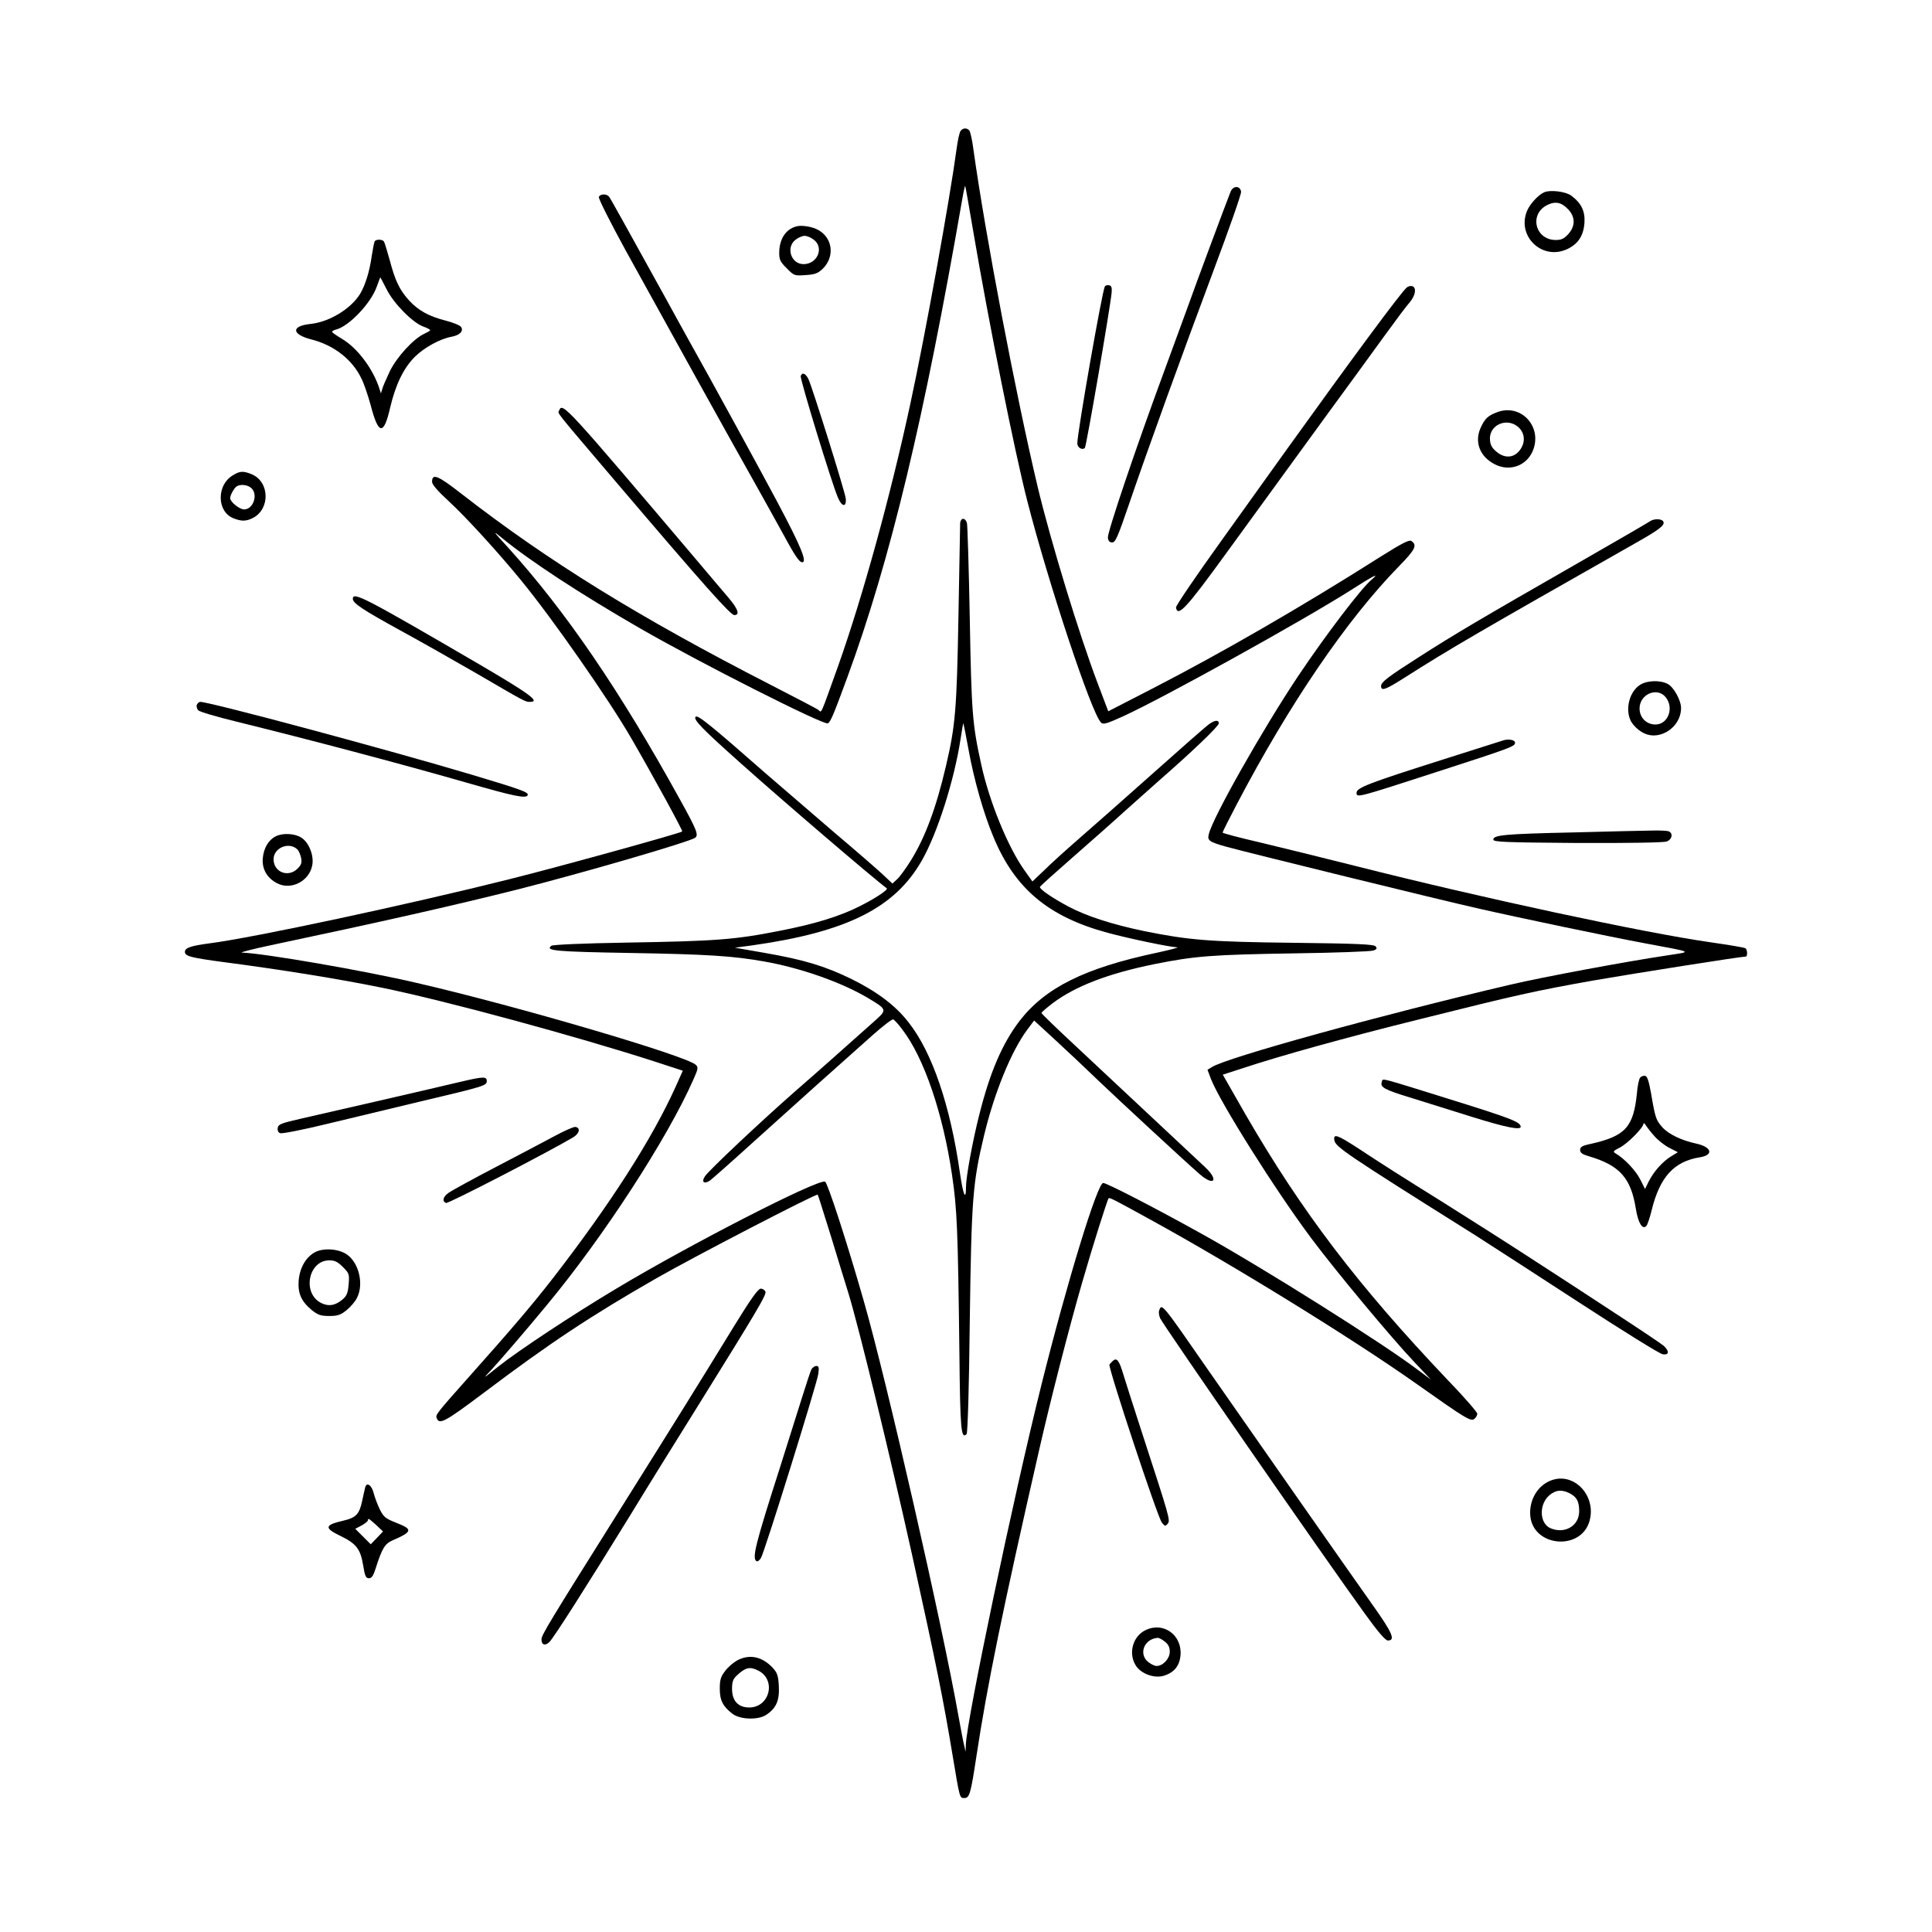 <?xml version="1.0" standalone="no"?>
<!DOCTYPE svg PUBLIC "-//W3C//DTD SVG 20010904//EN"
 "http://www.w3.org/TR/2001/REC-SVG-20010904/DTD/svg10.dtd">
<svg version="1.0" xmlns="http://www.w3.org/2000/svg"
 width="1024pt" height="1024pt" viewBox="0 0 1024 1024"
 preserveAspectRatio="xMidYMid meet">
<g transform="translate(0,1024) scale(0.1,-0.1)"
fill="#000000" stroke="none">
<path d="M5092 9547 c-6 -6 -16 -50 -22 -97 -36 -267 -165 -980 -245 -1350
-105 -487 -252 -1021 -381 -1385 -100 -279 -88 -252 -106 -238 -7 6 -121 65
-253 133 -700 359 -1177 654 -1637 1011 -128 100 -158 112 -158 65 0 -14 30
-49 90 -104 91 -84 260 -269 381 -417 167 -203 468 -635 586 -840 117 -202
273 -488 269 -492 -9 -9 -648 -186 -916 -253 -534 -134 -1355 -310 -1590 -340
-99 -13 -130 -24 -130 -45 0 -23 30 -31 210 -55 306 -40 614 -90 834 -135 338
-69 1033 -258 1448 -392 l147 -48 -38 -85 c-124 -275 -344 -619 -649 -1013
-110 -142 -228 -280 -452 -531 -163 -183 -172 -195 -166 -211 14 -38 40 -25
249 132 350 264 567 408 918 609 190 109 847 450 853 442 2 -1 33 -102 71
-223 37 -121 78 -256 92 -300 56 -183 220 -857 337 -1385 129 -586 164 -757
216 -1070 37 -222 36 -220 61 -220 28 0 34 23 64 220 57 377 139 777 335 1635
55 242 156 637 225 875 56 195 134 441 141 449 5 5 32 -9 219 -112 438 -240
1077 -634 1416 -874 259 -183 285 -199 304 -183 8 7 15 19 15 27 0 8 -71 90
-159 181 -474 499 -772 891 -1070 1406 l-120 210 102 33 c205 68 551 164 942
261 511 128 615 151 925 206 214 37 777 126 803 126 10 0 9 38 -2 44 -5 4 -89
18 -187 32 -349 50 -1204 233 -1879 404 -170 43 -399 99 -507 125 -109 25
-198 49 -198 52 0 4 33 70 74 148 281 536 585 982 863 1266 85 87 96 110 63
132 -12 7 -52 -14 -165 -85 -424 -269 -845 -511 -1200 -694 l-241 -124 -56
148 c-98 258 -248 749 -318 1041 -115 484 -276 1326 -341 1791 -6 47 -16 91
-21 98 -13 15 -33 15 -46 -1z m67 -537 c83 -488 220 -1170 286 -1426 113 -440
340 -1123 390 -1173 12 -13 28 -8 119 33 216 99 945 503 1204 667 126 81 158
96 111 56 -56 -47 -244 -295 -387 -508 -189 -283 -454 -751 -475 -840 -9 -34
1 -41 93 -67 108 -30 1146 -285 1330 -326 223 -51 697 -150 890 -186 262 -49
251 -43 115 -64 -214 -32 -656 -114 -830 -155 -687 -161 -1506 -387 -1582
-437 l-23 -14 18 -48 c47 -122 343 -593 535 -849 127 -170 419 -521 543 -652
l88 -93 -70 52 c-184 140 -823 542 -1144 720 -250 139 -504 270 -523 270 -30
0 -189 -516 -327 -1069 -148 -592 -397 -1779 -401 -1910 l-1 -36 -8 35 c-5 19
-18 89 -30 155 -87 490 -382 1784 -502 2200 -90 315 -192 627 -205 632 -38 15
-718 -334 -1103 -565 -233 -139 -525 -332 -630 -416 -81 -65 -83 -66 -39 -20
50 54 187 213 295 344 302 363 642 887 779 1198 25 56 27 65 13 78 -47 47
-945 311 -1478 434 -282 66 -810 157 -928 161 -15 0 54 18 153 39 582 123 968
210 1310 296 347 88 914 253 940 274 18 15 9 40 -82 204 -316 573 -604 996
-912 1336 -80 87 -82 91 -31 49 146 -120 411 -294 730 -478 317 -183 978 -517
998 -505 15 10 28 40 103 244 228 621 408 1373 610 2539 7 41 14 70 15 65 2
-5 21 -115 43 -244z"/>
<path d="M5089 7468 c0 -13 -4 -234 -9 -493 -9 -497 -16 -580 -66 -794 -52
-223 -111 -382 -189 -506 -24 -38 -55 -81 -69 -94 l-26 -24 -52 49 c-29 27
-143 126 -253 219 -109 94 -271 233 -360 310 -304 267 -367 317 -378 306 -14
-14 32 -62 243 -250 225 -201 710 -616 770 -659 10 -7 -61 -54 -145 -96 -105
-53 -239 -94 -420 -129 -242 -48 -340 -55 -815 -63 -237 -4 -390 -11 -398 -17
-33 -26 18 -31 420 -38 410 -7 545 -16 708 -45 193 -34 410 -110 551 -194 99
-59 100 -62 43 -114 -174 -155 -307 -274 -434 -384 -183 -161 -453 -415 -474
-447 -20 -30 -4 -43 27 -22 12 9 112 97 222 197 210 190 486 437 645 578 51
45 98 81 104 79 6 -2 28 -26 48 -53 116 -151 216 -446 264 -772 27 -183 31
-289 39 -946 4 -406 9 -456 38 -427 6 6 13 238 17 603 9 642 15 726 75 977 54
227 145 450 230 564 l36 48 112 -103 c62 -57 164 -153 227 -214 110 -105 448
-418 538 -497 77 -67 104 -33 29 37 -251 235 -536 502 -685 641 -100 93 -182
172 -182 176 0 4 28 28 61 53 120 90 296 157 538 206 214 43 305 50 741 57
217 3 406 10 419 15 18 6 21 11 12 22 -9 11 -95 15 -434 19 -448 5 -555 14
-793 62 -168 35 -305 79 -401 130 -88 47 -155 93 -151 105 2 4 82 76 178 160
96 84 216 190 265 235 50 45 133 119 185 165 170 148 320 291 320 306 0 19
-20 18 -50 -3 -14 -9 -146 -125 -295 -258 -148 -132 -326 -289 -395 -349 -69
-60 -153 -136 -186 -169 l-62 -59 -42 59 c-86 120 -186 362 -229 560 -47 212
-52 272 -61 773 -5 267 -12 495 -15 508 -3 12 -12 22 -20 22 -9 0 -15 -10 -16
-22z m45 -1204 c28 -155 79 -335 131 -459 113 -274 291 -424 606 -509 110 -30
330 -76 368 -77 14 0 -35 -13 -109 -29 -381 -81 -590 -185 -726 -361 -91 -119
-157 -271 -214 -499 -35 -137 -70 -329 -70 -380 0 -79 -15 -45 -32 72 -51 358
-147 641 -273 800 -69 89 -167 162 -300 228 -141 69 -252 103 -465 140 l-155
27 90 12 c504 71 759 199 902 452 82 144 171 425 204 641 7 48 14 86 15 85 1
-1 14 -66 28 -143z"/>
<path d="M6522 9223 c-22 -55 -195 -519 -217 -583 -13 -36 -71 -195 -130 -355
-152 -411 -306 -866 -303 -895 2 -17 9 -25 23 -25 17 0 30 30 88 200 105 307
281 792 447 1236 83 221 150 411 148 423 -5 33 -43 33 -56 -1z"/>
<path d="M8185 9221 c-31 -13 -76 -62 -91 -98 -56 -133 77 -263 209 -205 60
27 90 71 95 141 4 62 -17 105 -70 144 -29 22 -111 32 -143 18z m128 -92 c37
-40 37 -88 -1 -130 -22 -24 -36 -31 -66 -31 -109 0 -143 136 -46 185 44 22 77
15 113 -24z"/>
<path d="M3174 9196 c-3 -8 61 -135 142 -283 206 -374 581 -1050 679 -1223 45
-80 112 -201 150 -270 68 -126 91 -160 107 -160 28 0 -9 88 -134 323 -77 145
-356 656 -458 837 -26 47 -87 157 -135 245 -200 362 -288 521 -297 533 -14 16
-47 15 -54 -2z"/>
<path d="M4231 9042 c-62 -10 -101 -65 -101 -143 0 -35 6 -48 40 -81 39 -40
41 -40 100 -36 49 3 65 9 90 33 66 64 54 165 -25 207 -27 15 -76 24 -104 20z
m83 -73 c55 -43 18 -129 -55 -129 -66 0 -95 88 -43 129 15 12 37 21 49 21 12
0 34 -9 49 -21z"/>
<path d="M1986 8961 c-3 -5 -10 -40 -16 -79 -11 -81 -34 -153 -61 -199 -49
-80 -164 -150 -264 -160 -103 -11 -100 -55 5 -82 119 -30 217 -106 265 -206
14 -27 36 -92 50 -144 41 -157 69 -160 103 -11 29 123 72 211 132 270 50 49
133 94 192 105 45 8 66 30 52 52 -5 8 -43 24 -83 34 -89 23 -145 54 -194 108
-49 54 -73 104 -101 211 -14 49 -27 94 -31 100 -8 12 -42 13 -49 1z m64 -256
c38 -75 138 -176 194 -196 20 -7 36 -16 36 -19 0 -3 -14 -11 -31 -19 -56 -25
-146 -123 -183 -199 -18 -39 -37 -81 -40 -94 l-7 -23 -8 25 c-33 104 -117 217
-200 265 -28 17 -51 33 -51 36 0 4 10 10 23 13 68 18 184 140 214 227 10 27
18 49 19 49 0 0 16 -29 34 -65z"/>
<path d="M5856 8722 c-14 -23 -146 -774 -146 -832 0 -22 26 -38 40 -24 8 8
135 747 142 824 2 26 -1 36 -14 38 -9 2 -19 -1 -22 -6z"/>
<path d="M7457 8717 c-27 -20 -300 -390 -639 -862 -63 -88 -221 -308 -351
-490 -130 -181 -236 -337 -234 -345 9 -53 55 -3 257 275 117 161 332 456 555
763 94 128 222 304 285 391 63 87 127 173 143 190 29 35 36 76 13 84 -8 3 -21
0 -29 -6z"/>
<path d="M4244 8247 c-5 -14 164 -567 197 -644 21 -50 45 -53 42 -7 -3 35
-179 596 -199 637 -16 29 -32 35 -40 14z"/>
<path d="M2964 8065 c-8 -19 -36 17 310 -390 458 -538 598 -695 618 -695 31 0
20 32 -30 91 -26 30 -105 124 -177 209 -686 809 -704 829 -721 785z"/>
<path d="M7937 8056 c-51 -19 -67 -34 -90 -85 -33 -75 -3 -152 76 -192 80 -41
171 -7 203 76 48 126 -65 246 -189 201z m106 -76 c34 -27 43 -70 23 -109 -30
-58 -87 -67 -137 -23 -24 21 -31 36 -32 66 -2 73 86 113 146 66z"/>
<path d="M1233 7720 c-85 -51 -84 -190 2 -226 44 -18 69 -18 106 1 92 48 88
191 -6 231 -46 19 -64 18 -102 -6z m99 -67 c37 -33 11 -113 -38 -113 -25 0
-74 40 -74 60 0 16 21 53 34 62 19 13 59 9 78 -9z"/>
<path d="M8745 7477 c-11 -8 -191 -112 -400 -232 -487 -279 -635 -366 -825
-488 -163 -104 -200 -132 -200 -153 0 -28 22 -21 121 42 253 161 390 240 1232
718 117 66 150 91 144 109 -5 18 -49 20 -72 4z"/>
<path d="M1870 7066 c0 -23 54 -59 251 -167 101 -55 283 -158 404 -228 264
-154 259 -151 284 -151 57 0 -1 42 -274 202 -602 351 -665 384 -665 344z"/>
<path d="M8694 6611 c-65 -40 -86 -153 -38 -211 37 -44 80 -63 125 -57 72 10
129 73 129 144 0 41 -39 112 -71 128 -39 21 -108 19 -145 -4z m135 -67 c45
-57 12 -144 -55 -144 -48 0 -84 37 -84 85 0 76 94 116 139 59z"/>
<path d="M1043 6504 c-3 -8 1 -22 8 -29 8 -8 97 -34 199 -59 397 -98 859 -220
1215 -322 264 -76 325 -88 332 -68 5 15 -33 29 -297 108 -442 132 -1388 386
-1439 386 -6 0 -14 -7 -18 -16z"/>
<path d="M7965 6315 c-5 -2 -147 -47 -315 -100 -394 -125 -460 -150 -460 -177
0 -27 1 -27 420 109 408 132 420 137 420 157 0 15 -37 21 -65 11z"/>
<path d="M8340 5828 c-368 -8 -425 -14 -425 -38 0 -13 63 -15 447 -18 275 -1
456 2 472 8 29 11 35 44 10 54 -9 3 -46 5 -82 4 -37 0 -227 -5 -422 -10z"/>
<path d="M1461 5807 c-38 -19 -63 -62 -68 -114 -6 -59 23 -109 79 -136 73 -36
168 14 183 97 10 52 -18 122 -59 147 -35 22 -99 25 -135 6z m116 -70 c7 -7 15
-27 19 -44 5 -26 1 -37 -19 -57 -49 -49 -127 -19 -127 50 0 61 83 95 127 51z"/>
<path d="M8693 4528 c-6 -7 -14 -44 -17 -83 -18 -178 -61 -226 -241 -267 -49
-10 -60 -17 -60 -33 0 -15 11 -23 45 -33 164 -48 224 -115 250 -277 12 -76 35
-115 56 -93 6 7 19 45 28 83 43 176 118 259 255 281 76 12 64 55 -20 73 -78
17 -146 50 -179 87 -33 38 -37 49 -59 179 -12 66 -20 91 -32 93 -9 1 -21 -3
-26 -10z m76 -310 c19 -22 55 -50 79 -62 l45 -23 -36 -22 c-44 -27 -91 -79
-118 -132 l-20 -41 -25 50 c-23 47 -85 112 -130 138 -17 10 -15 13 22 32 41
21 123 104 125 126 0 6 6 2 12 -8 7 -11 27 -37 46 -58z"/>
<path d="M2440 4506 c-125 -30 -681 -158 -840 -194 -110 -25 -125 -31 -128
-50 -2 -14 3 -25 13 -28 9 -4 121 18 248 49 128 31 347 83 487 117 347 82 360
86 360 110 0 25 -17 25 -140 -4z"/>
<path d="M7324 4505 c-11 -27 14 -41 156 -84 74 -23 221 -69 326 -102 177 -55
254 -70 254 -51 -1 25 -50 44 -351 138 -417 130 -378 120 -385 99z"/>
<path d="M2940 4219 c-52 -28 -194 -103 -315 -166 -121 -63 -232 -124 -247
-135 -30 -21 -36 -45 -14 -54 12 -5 550 274 674 348 34 21 40 50 12 55 -8 2
-58 -20 -110 -48z"/>
<path d="M7072 4198 c5 -36 54 -70 747 -505 74 -47 321 -207 550 -356 229
-149 428 -273 444 -275 34 -5 36 16 5 45 -13 11 -129 89 -258 173 -129 85
-329 215 -445 290 -115 75 -318 204 -450 287 -266 166 -313 196 -464 295 -112
73 -134 81 -129 46z"/>
<path d="M1671 3604 c-49 -26 -82 -82 -88 -151 -5 -69 14 -111 71 -158 32 -25
47 -30 91 -30 44 0 60 5 92 31 21 17 46 46 55 65 37 72 11 184 -52 229 -43 31
-122 37 -169 14z m146 -79 c34 -34 35 -38 31 -92 -4 -46 -10 -61 -32 -80 -38
-32 -72 -39 -112 -20 -104 50 -71 227 42 227 28 0 44 -8 71 -35z"/>
<path d="M3898 3223 c-207 -338 -322 -522 -608 -978 -383 -610 -420 -671 -420
-694 0 -29 18 -36 41 -15 21 19 187 279 427 669 87 143 249 404 359 580 317
510 366 592 360 609 -4 9 -15 16 -25 16 -13 0 -51 -52 -134 -187z"/>
<path d="M6144 3295 c-4 -9 -1 -28 5 -42 18 -39 877 -1279 1083 -1563 72 -100
111 -145 124 -145 42 0 24 41 -82 190 -120 169 -615 877 -868 1240 -248 358
-248 358 -262 320z"/>
<path d="M5896 3025 c-9 -9 -16 -17 -16 -18 0 -38 256 -810 278 -837 16 -20
19 -21 31 -6 15 18 11 30 -139 491 -43 132 -86 267 -96 300 -23 77 -35 92 -58
70z"/>
<path d="M4301 2983 c-5 -10 -28 -79 -51 -153 -23 -74 -75 -238 -115 -365
-133 -415 -150 -484 -125 -500 5 -3 16 5 23 17 19 30 296 921 304 975 5 35 3
43 -10 43 -9 0 -20 -8 -26 -17z"/>
<path d="M8243 2400 c-78 -17 -133 -91 -133 -178 0 -187 288 -210 319 -25 21
119 -78 226 -186 203z m77 -75 c37 -19 50 -43 50 -95 0 -78 -78 -123 -154 -89
-56 26 -60 123 -6 172 34 30 67 34 110 12z"/>
<path d="M1936 2358 c-2 -7 -9 -39 -16 -71 -15 -72 -32 -91 -101 -107 -100
-23 -102 -39 -12 -82 82 -40 104 -69 118 -156 9 -56 14 -67 31 -67 14 0 23 13
36 55 32 101 48 128 87 145 108 47 111 59 21 94 -58 23 -67 31 -87 71 -12 25
-27 64 -33 88 -10 40 -36 58 -44 30z m58 -201 l36 -34 -32 -34 -33 -34 -41 41
-41 41 34 18 c18 10 33 22 33 27 0 13 5 10 44 -25z"/>
<path d="M6074 1601 c-69 -31 -95 -122 -55 -187 27 -45 98 -71 149 -56 55 17
84 52 89 109 9 106 -89 178 -183 134z m100 -62 c19 -15 26 -30 26 -54 0 -36
-36 -75 -70 -75 -10 0 -29 9 -44 21 -53 42 -22 123 50 128 6 1 23 -8 38 -20z"/>
<path d="M3908 1440 c-20 -11 -50 -36 -65 -57 -23 -30 -28 -46 -28 -94 0 -62
17 -94 68 -133 40 -30 132 -33 175 -7 55 35 74 76 70 153 -3 58 -8 71 -33 99
-56 59 -122 73 -187 39z m112 -55 c96 -50 59 -195 -49 -195 -58 0 -91 35 -91
98 0 40 5 53 28 74 44 41 68 46 112 23z"/>
</g>
</svg>
